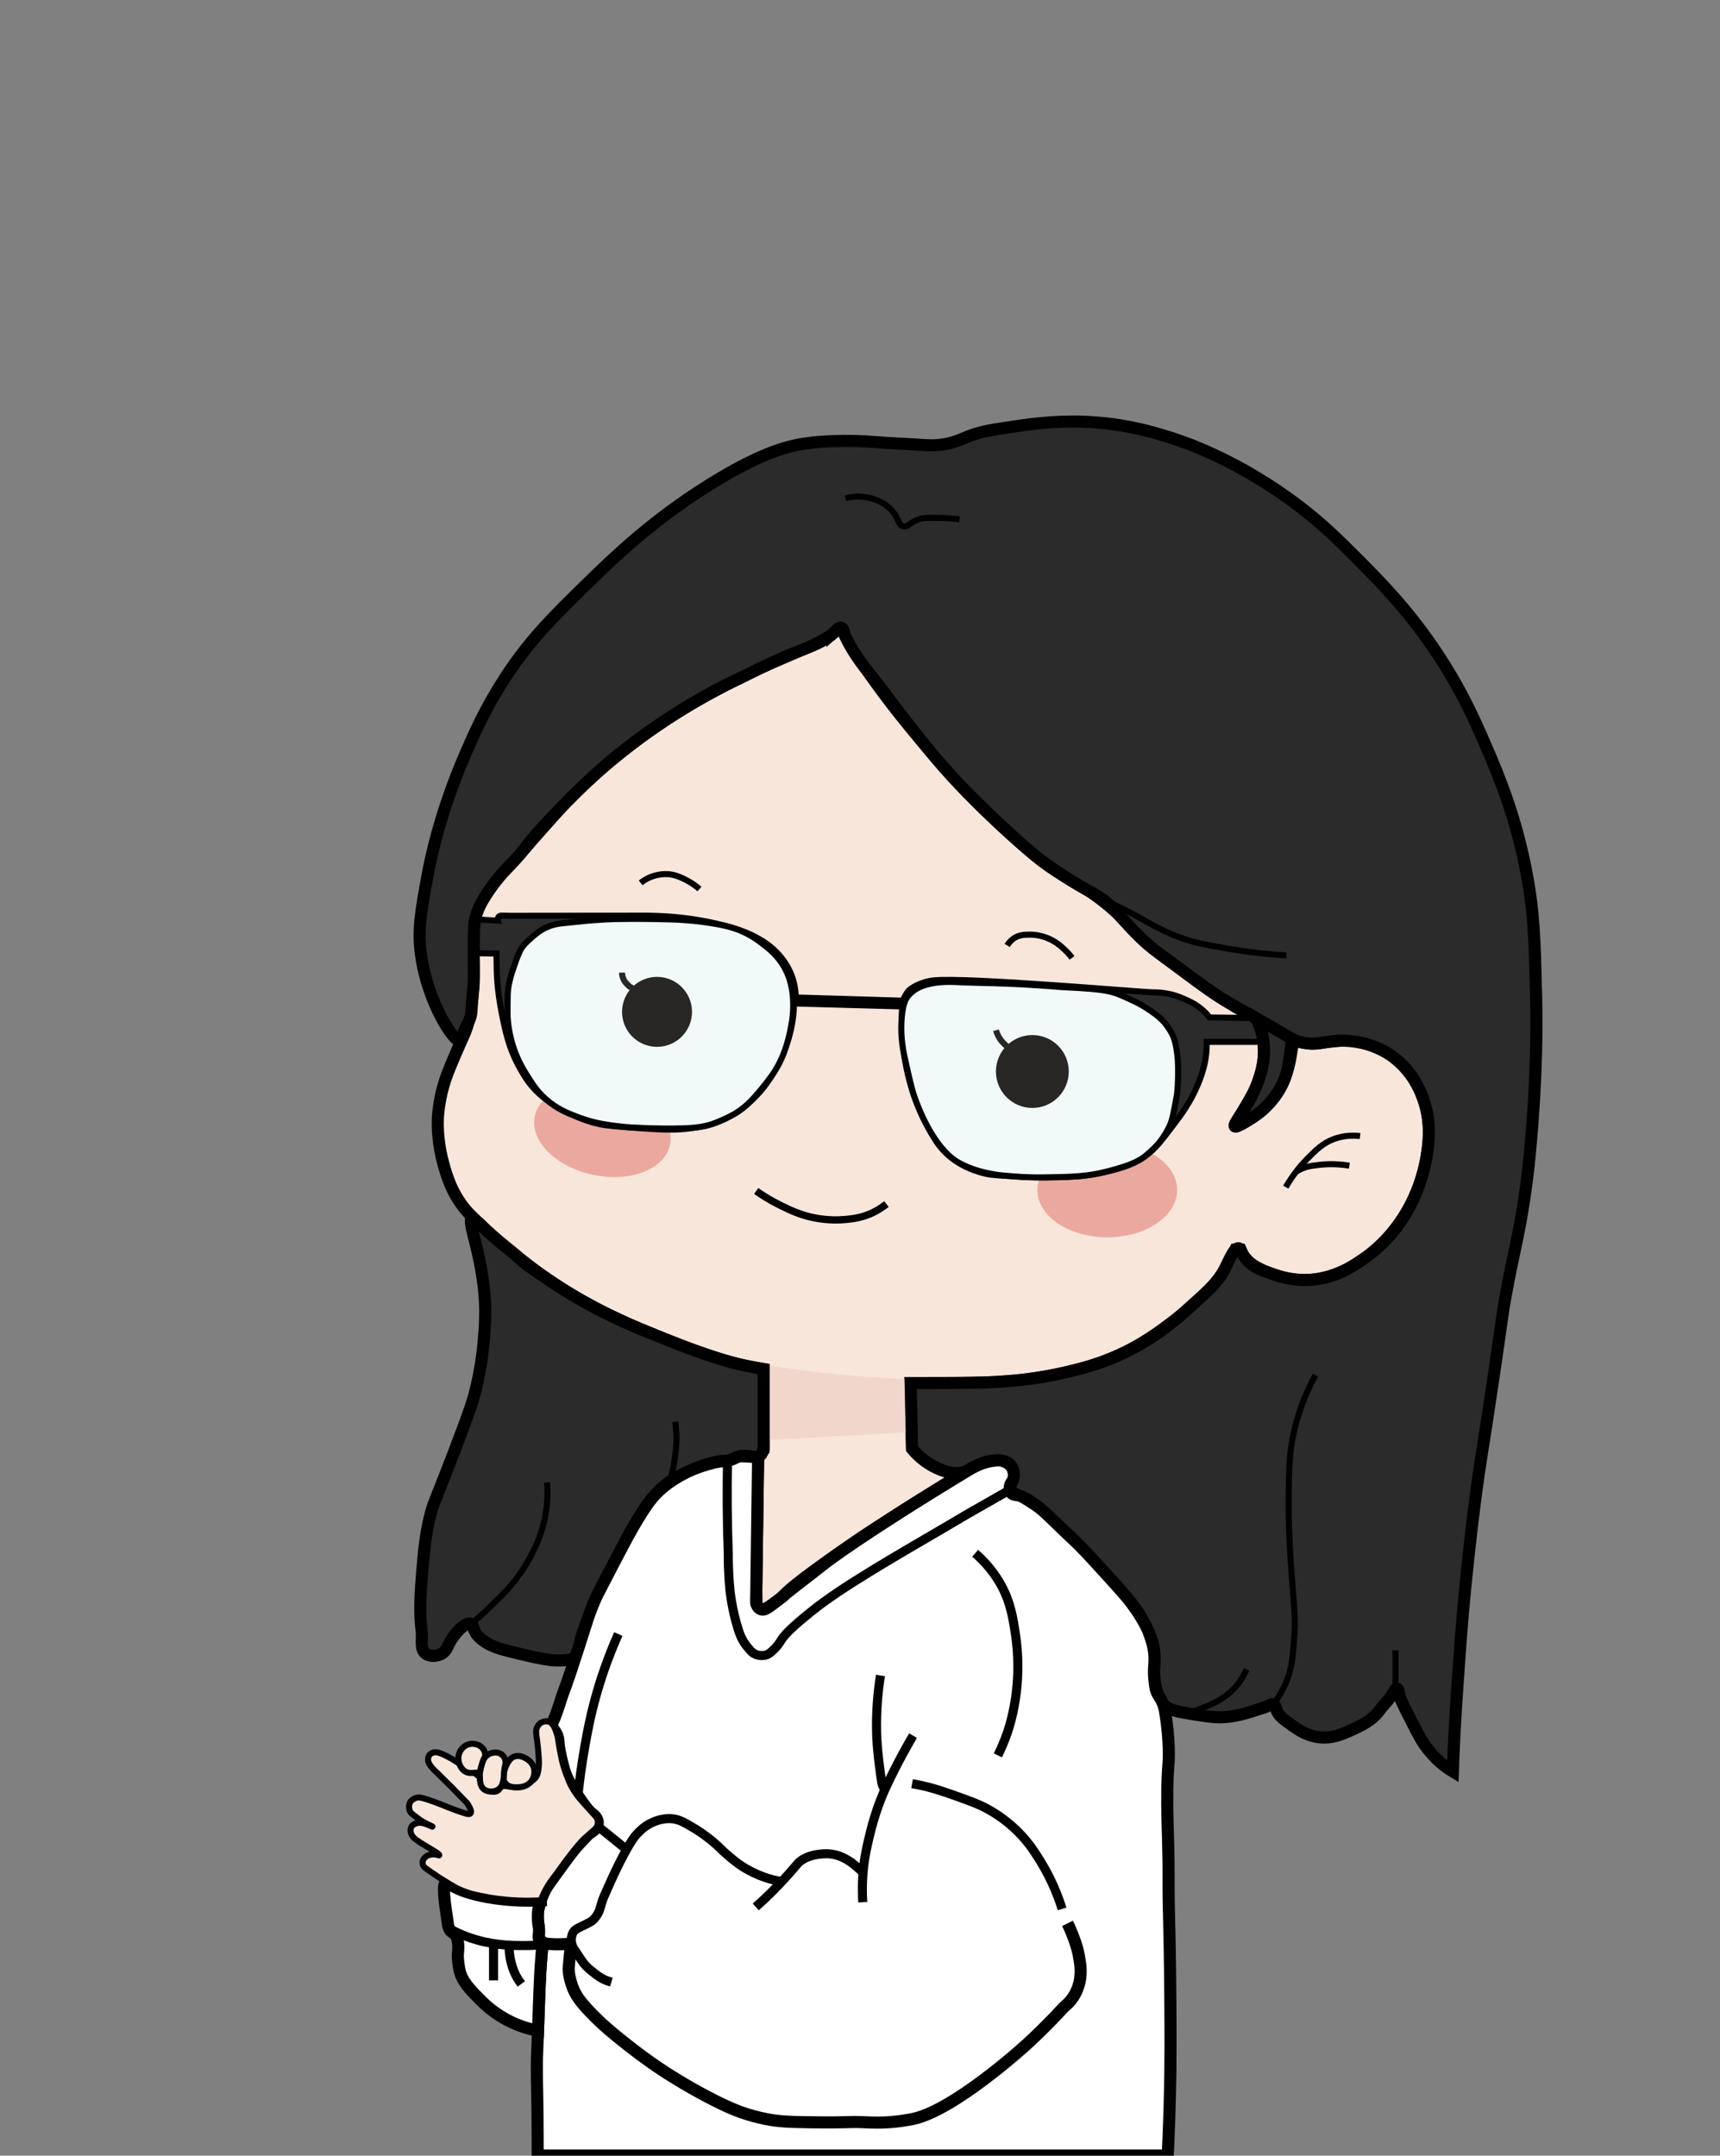 <?xml version="1.0" encoding="UTF-8"?><svg id="Me" xmlns="http://www.w3.org/2000/svg" viewBox="0 0 284.72 356.76"><rect x="0" y="0" width="284.72" height="356.76" fill="#808080" stroke="none"/><defs><style>.cls-1,.cls-2,.cls-3,.cls-4,.cls-5,.cls-6,.cls-7,.cls-8,.cls-9,.cls-10{stroke-miterlimit:10;}.cls-1,.cls-3,.cls-4,.cls-5,.cls-7,.cls-8,.cls-9,.cls-10{stroke:#000;}.cls-1,.cls-7{fill:#2b2b2b;}.cls-2{stroke:#282726;}.cls-2,.cls-5,.cls-8,.cls-10{fill:none;}.cls-3,.cls-4,.cls-7{stroke-width:2px;}.cls-3,.cls-6{fill:#f8e6da;}.cls-4{fill:#fff;}.cls-11{fill:#eba89f;}.cls-11,.cls-12,.cls-13{stroke-width:0px;}.cls-12{fill:#f1d6cc;}.cls-5{stroke-width:1.2px;}.cls-6{stroke:#020202;}.cls-13{fill:#282726;}.cls-9{fill:#f2f9f9;}.cls-10{stroke-width:1.5px;}</style></defs><path id="face_skin" class="cls-3" d="M137.7,104.99c-1.5,1.28-3.67,2.03-3.67,2.03-.47.16-2.71,1.14-7.19,3.08-2.12.92-3.55,1.66-5.89,2.86-1.92.99-4.67,2.41-7.93,4.4-4.35,2.66-7.69,5.17-9.73,6.78-2.32,1.83-6.1,4.85-9.99,9.07-1.35,1.46-5.13,5.71-6.87,7.74-.21.24-.62.73-1.22,1.39-1.37,1.53-1.67,1.73-2.48,2.67-.26.3-1.19,1.4-2.2,2.96-.7,1.09-1.16,1.82-1.53,2.91-.33.96-.44,1.76-.51,2.41-.27,2.45-.09,3.76-.08,6.6,0,1.68,0,3.51-.28,5.84-.15,1.18-.26,2.14-.58,3.4-.48,1.85-.89,2.35-2.24,5.54-1.02,2.42-1.53,3.62-1.98,5.28-.63,2.33-.78,4.17-.81,4.55-.06.8-.25,3.92.81,7.85.52,1.92,1.33,4.96,3.74,7.85.52.63,1.16,1.24,2.43,2.45,1.04,1,2.59,2.42,4.95,4.33,2.48,2.01,5.38,4.36,9.56,6.92.4.24,2.23,1.36,4.76,2.69,3.66,1.92,6.64,3.14,10.18,4.59,1.64.67,3.25,1.32,5.46,2.13,5.3,1.92,8.2,2.57,9.5,2.84,1.05.22,1.91.36,2.47.45v13.43l-.89,1.11-.3,22,.05,2.4c.09.22.32.65.75.78.45.14.88-.13,1.36-.45,1.19-.79,1.78-1.19,2.19-1.65,1.9-2.08,7.84-6.19,11.89-8.98,1.75-1.21,3.32-2.22,5.86-3.86,2.11-1.36,3.93-2.5,4.88-3.1,0,0,1.85-1.16,3.94-2.44,1.08-.66,2.18-1.34,2.27-1.39.32-.19.59-.36.78-.48l-1.43-.19c-.59-.1-1.25-.26-1.96-.52-.44-.16-2.23-.86-3.96-2.58-.37-.37-.65-.7-.84-.92l-.24-10.86c.29,0,.7,0,1.21,0,6.41,0,9.61,0,12.48-.15,1.83-.1,4.7-.26,8.35-.89,2.98-.51,6.85-1.21,11.37-3.12,4.81-2.03,7.93-4.44,10.91-6.72,4.42-3.38,6.12-5.62,6.85-6.64,1.25-1.76,2.07-3.37,2.59-4.55h.86c.1.26.27.63.53,1.03.35.54,1.23,1.67,4.1,2.76,1.32.5,3.21,1.22,5.86,1.22,3.25,0,5.62-1.07,6.98-1.71,2.57-1.2,4.2-2.68,5.34-3.72,1-.92,3.47-3.35,5.47-7.26.65-1.27,1.94-4.06,2.55-7.85.26-1.65.56-3.5.24-5.95-.15-1.19-.56-4.04-2.53-6.97-1.42-2.1-2.99-3.27-3.37-3.55-.37-.27-1.43-1.01-2.98-1.62-.97-.38-3.08-1.22-5.61-.99-2.02.18-3.2.37-3.2.37-.33.05-.9.15-1.66.12-.45-.02-.8-.07-1.38-.17-.44-.07-1.01-.17-1.68-.33-.03.33-.08.79-.16,1.33-.16,1.11-.38,2.67-.97,4.33-.24.66-.7,1.93-1.69,3.37-.54.78-1.78,2.39-3.91,3.73-.48.3-2.37,1.64-2.69,1.3-.16-.17.16-.69,1.03-2.18.39-.66,1.36-2.32,1.69-2.93.68-1.23,1.69-3.47,1.88-6.24.09-1.27-.02-2.18-.12-2.98-.32-2.57-.98-3.27-1.18-3.46-.5-.49-1.02-.66-1.39-.79-.85-.31-2.4-1.3-5.49-3.27-1.21-.77-2.46-1.7-4.96-3.57-5.89-4.39-7.53-5.96-8.49-6.93-.94-.95-1.1-1.29-2.12-2.29-1.47-1.45-2.99-2.68-5.05-4.11-3.27-2.27-3.64-2.08-6.33-3.9-2.17-1.47-3.66-2.8-6.64-5.45-1.64-1.46-3.8-3.46-6.31-6.01-.74-.76-3.72-3.8-7.84-8.69-2.43-2.88-5.91-6.99-9.92-12.77,0,0-1.42-1.79-2.74-4.09-.06-.11-.22-.39-.39-.74-.29-.58-.39-.87-.42-.96-.08-.25-.05-.4-.17-.64-.03-.07-.13-.32-.34-.39-.24-.08-.51.14-.72.31-.14.11-.15.15-.38.37,0,0-.17.17-.49.44Z"/><path id="neck_shadow" class="cls-12" d="M149.98,228.15c.04,2.1.07,6.98.12,8.9l-22.95,1.26v-12.37c2.37.41,4.42.66,5.88.86,4.79.64,8.6.93,11.41,1.13,1.77.13,3.25.21,4.26.27l1.29-.04Z"/><g id="cheek_blush"><ellipse id="cheeks" class="cls-11" cx="99.71" cy="187.1" rx="7.48" ry="11.44" transform="translate(-103.99 245.88) rotate(-78.04)"/><ellipse id="cheeks-2" class="cls-11" cx="183.29" cy="196.94" rx="11.57" ry="7.83"/></g><path id="glasses" class="cls-1" d="M78.64,152.15c1.26.07,2.52.15,3.78.22-.02-.07-.03-.2,0-.35.02-.08.06-.27.2-.38.13-.1.29-.1.38-.1.35,0,.79,0,1.33.02l21.72-.02c.24,0,.63,0,1.12,0,3.13.03,8.64.33,14.49,2.15,1.21.37,2.33.78,3.6,1.49.89.49,2.04,1.15,3.23,2.36.59.6,2.14,2.22,2.86,4.84.3,1.09.37,2.03.37,2.7l17.67.53c.27-.4.66-1.37,1.16-1.8,0,0,1.48-1.25,3.87-1.54,5.29-.63,34.84,1.97,36.45,1.96.09,0,.65-.01,1.41.07.75.08,1.33.21,1.62.28.18.04.98.24,2.04.71.82.35,1.74.75,2.75,1.55.44.35,1,.85,1.55,1.55l7.33.1.72.87c.21.5.43,1.09.6,1.77.12.46.19.9.25,1.3h-9.39c.01.61,0,1.45-.14,2.45-.08.57-.33,2.26-1.34,4.65-1.24,2.95-2.77,4.98-4.02,6.63-2.02,2.67-3.03,4-4.65,5.15-2.37,1.67-4.63,2.18-7.12,2.75-2.75.63-4.9.69-7.55.78-2.63.08-4.76-.04-6.56-.14-2.79-.16-4.18-.21-5.08-.42-1.19-.28-4.57-1.11-7.19-3.95-.99-1.07-1.54-2.08-2.54-3.88-.33-.59-1.16-2.14-1.97-4.3-.28-.74-1.18-3.2-1.76-6.56-.18-1.05-.56-3.48-.56-6.63,0-.97.03-1.79.07-2.4l-17.91-.49c0,.69-.05,1.42-.14,2.19-.34,2.86-1.23,5.22-2.12,6.98-.76,1.84-2.2,4.55-4.87,6.98-2.29,2.09-4.46,3.04-4.94,3.24-1.9.81-3.44,1.04-5.08,1.27-2.82.4-5.56.2-10.93-.21-2.8-.21-3.84-.37-5.08-.71-2.17-.59-3.74-1.44-4.87-2.04-1.66-.9-3.17-1.72-4.72-3.31-1.25-1.29-1.94-2.47-2.54-3.53-1.91-3.35-2.51-6.36-3.1-9.31,0,0-.64-3.16-.78-6.06-.01-.26-.06-1.41-.07-2.89,0-.35,0-.65,0-.85l-3.57-.07v-5.59Z"/><g id="glasses_lens"><path id="lense" class="cls-9" d="M84.91,160.46c.64-1.83.59-1.77,1.11-2.94.48-1.08,1.23-1.67,2.04-2.4.61-.54,1.42-1.25,2.68-1.76.97-.39,1.79-.5,2.4-.56,3.11-.32,3.98-.46,7.21-.64,2.04-.11,5.96-.1,8.01-.06,2.33.05,1.95.05,2.56.06,5.5.14,9.38,1.12,9.38,1.12,2.81.7,4.61,1.83,6.62,3.46.75.61,2.5,2.06,3.53,4.65,1.02,2.58.95,5.52.69,7.33-.68,4.7-2.09,7.52-3.47,9.42-1.24,1.71-2.61,3.3-3.36,4.06-1.7,1.71-2.97,2.37-4.94,3.24-1.7.76-3.14,1.21-6.35,1.3-4.55.12-8.84-.15-9.66-.24-2.48-.27-4.77-.52-7.66-1.61-1.69-.64-3.54-1.36-5.42-3.05-1.41-1.27-2.2-2.52-3-3.8-.62-.99-1.71-2.74-2.47-5.29-.18-.6-.63-2.23-.78-4.37-.03-.4-.02-1.27,0-3.03.01-1.21.07-1.88.28-2.75.13-.52.22-1.09.59-2.14Z"/><path id="lense-2" class="cls-9" d="M194.6,172.82c-.23-1.11-.61-1.93-1.47-3.11-.03-.04-.06-.08-.07-.1-.23-.29-.82-1.11-2.46-2.23-1.05-.72-1.82-1.21-3.29-1.88-3.1-1.41-3.43-1.77-11.46-2.13-.57-.03-4.35-.39-9.11-.57-3.42-.13-4.41-.11-7.48-.23-1.6-.07-3.7-.21-5.81.37-1.85.51-2.62,1.34-2.94,1.67-.6.62-1.02,1.49-1.22,3.57-.15,1.58-.2,3.79.45,6.77.49,2.22,1.06,4.8,1.5,6.17.65,2.02,3.2,8.67,7.15,11.11,2.47,1.52,5.79,2.17,7.83,2.33,1.93.15,3.5.34,6.63.29,4.45-.07,7.09-.1,10.46-.99,2.72-.71,4.83-1.36,6.3-2.56,2.26-1.84,3.1-3.17,3.94-4.84.55-1.1.8-2.76,1.21-4.92.13-.66.3-2.44.25-5.11-.03-1.47-.2-2.58-.41-3.61Z"/></g><g id="hair"><path class="cls-7" d="M76.17,172.25c-.97.31-5.35-6.2-6.47-14.17-.58-4.12-.04-7.07,1.03-12.97.52-2.83,2.04-10.4,6.14-19.95,1.48-3.44,3.31-7.66,6.52-12.66,4.12-6.41,8.09-10.34,13.81-15.92,4.58-4.47,10.76-10.44,20.14-16.3,7.88-4.93,12.09-6.07,14-6.52,3.78-.88,9.51-.96,13.81-.58,2.11.19,4.22.24,6.33.38,1.99.14,3.08.23,4.6,0,1.9-.29,3.08-.88,4.22-1.34,2.1-.85,4.15-1.14,8.25-1.73,2.82-.4,7.24-1.01,12.85-.58,5.6.43,9.72,1.69,12.27,2.49,2.04.64,11.17,3.61,21.29,11.32,4.05,3.08,6.71,5.75,9.78,8.82,3.6,3.61,7.99,8.04,12.47,14.58,4.53,6.61,6.97,12.2,8.82,16.49,1.98,4.58,4.93,11.55,6.71,21.1,1.2,6.4,1.31,11.01,1.53,19.75.08,3,.21,10.87-.58,21.1-.28,3.66-.57,7.49-1.34,12.66-1.02,6.83-1.88,9.3-3.26,17.07-.47,2.64-.2,1.43-1.92,13.04-1.81,12.26-2.03,12.73-2.88,19.18-.23,1.78-.98,7.55-1.73,15.15-.59,6-.89,10.45-1.34,16.88-.16,2.24-.31,4.6-.46,7.49-.13,2.5-.21,4.61-.26,6.16-.3-.18-.71-.44-1.18-.79-.56-.42-1.81-1.4-3.14-3.14-.85-1.11-1.4-2.18-2.49-4.32-1.34-2.62-2.01-3.93-2.1-4.65-.02-.18-.09-.81-.33-.85-.23-.04-.49.47-.59.65-.59,1.1-1.56,1.94-2.29,2.95-1.25,1.72-3.17,2.59-4.52,3.21-1.65.75-3.39,1.55-5.63,1.24-1.96-.26-3.34-1.24-4.19-1.83-1.54-1.08-2.49-1.75-2.75-2.75-.05-.19-.16-.73-.52-.85-.31-.1-.65.16-.79.26-.09.06-1.03.37-2.93.98-.38.12-2.01.63-3.78.83-1.78.2-3.04,0-5.31-.35-2.98-.47-4.49-.72-5.43-1.77-.68-.77-.9-1.6-1.18-2.72-.56-2.21-.24-3.66-.24-5.08,0-2.37-.9-4.06-2.24-6.61-.46-.87-1.24-2.21-6.85-8.26-2.4-2.59-3.6-3.89-4.49-4.72-4.4-4.14-6.6-6.22-8.26-6.85-.45-.17-2.07-.75-2.12-1.65-.03-.48.41-.65.59-1.42.16-.68.06-1.62-.47-2.24-.76-.88-2.08-.78-2.95-.71-1.03.08-1.8.42-2.72.83-1.12.49-1.19.71-1.77.94-2.95,1.21-6.84-1.83-7.2-2.12-.8-.64-1.35-1.27-1.65-1.65l-.24-10.86c.47,0,1.17,0,2.01,0,6.71-.01,10.06-.02,13.1-.24,2.15-.15,5.83-.43,10.51-1.53,2.48-.59,5.45-1.29,9.09-2.95,5.52-2.52,9.09-5.66,11.21-7.56,3.29-2.94,4.94-4.41,6.02-6.49.78-1.5,1.57-3.65,2.36-3.54.42.06.44.76.94,1.42,1.36,1.76,2.48,2.09,4.6,2.83,1.23.43,3.66,1.25,6.85.94,3.79-.37,6.34-2.11,8.26-3.42,3.31-2.26,5.26-4.85,6.14-6.14,3.48-5.11,4.4-10.35,4.62-13.16.23-3.07-.07-5.37-1.31-8.32-.47-1.12-2.01-4.36-5.55-6.49-2.97-1.79-6.02-2-7.32-2.01-3-.02-4.22.93-6.96.24-1.17-.3-1.95-.73-3.66-1.76-4-2.42-8.88-5.06-9.91-5.77-4.28-2.95-4.28-3.06-8.82-6.38-1.43-1.04-2.68-1.96-4.05-3.29-1.14-1.11-2.54-2.63-2.91-3.04-1.33-1.46-1.66-1.91-2.53-2.66-1.14-.98-2.14-1.54-2.78-1.9,0,0-3.35-1.77-7.09-4.39-.79-.55-3.19-2.35-6.83-5.73-5.3-4.94-8.13-7.76-11.77-12.02-1.67-1.96-3.06-3.72-4.81-5.95-3.37-4.28-2.35-3.2-5.31-6.96-1.92-2.44-3.45-4.28-4.94-7.34-.22-.45-.19-1.25-.63-1.39-.55-.18-.93.73-1.96,1.39-.92.59-2.03,1.22-3.67,1.92-1.49.63-2.59.96-5.54,2.32-3.11,1.43-5.05,2.47-6.48,3.13-3.62,1.67-10.09,5.28-16.48,10.07-6.3,4.73-10.54,9.12-13.74,12.47-4.98,5.2-3.73,4.73-7.38,8.4,0,0-2.68,2.69-4.4,5.95-.38.71-.68,1.41-.9,2.26-.15.56-.26,1.23-.3,3.76-.01.73-.01,1.22,0,3.31.02,3.01.02,3.13,0,3.61-.07,1.6-.16,1.27-.3,3.61-.08,1.32-.07,1.72-.3,2.41-.23.68-.42.83-.9,1.96-.63,1.45-.55,1.74-.74,1.8Z"/><path class="cls-7" d="M77.95,201.94c-.02,1.79,1.35,4.72,2.12,11.01.45,3.69.2,6.69,0,8.97-.14,1.69-.47,4.54-1.31,8-.4,1.66-.89,3.32-3.75,10.77-3.14,8.17-3.24,7.96-3.75,9.95-.88,3.43-1.09,6.04-1.47,10.77-.32,3.99-.26,6.28,0,8.49.17,1.43-.3,3.03.65,3.75.71.55,1.94.51,2.74,0,.65-.41.88-1.04,1.09-1.48.88-1.86,2.8-3.76,3.66-3.46.45.15.28.79.99,1.78.2.27.64.82,1.78,1.48,1.3.76,2.41,1.02,5.54,1.78,1.25.3,3.08.75,4.95.99,0,0,1.02.13,2.47,0,.87-.08,1.12-.19,1.29-.3.86-.55.95-1.82.99-2.27.09-.94.92-3.1,2.57-7.42.22-.57,1.07-2.2,2.77-5.44,3.21-6.12,3.81-7.17,4.75-8.61,2.12-3.22,3.4-4.45,4.65-5.34,1.27-.91,2.47-1.46,3.17-1.78.78-.36,3.59-1.65,5.64-1.78.34-.02.94-.03,1.68-.3.6-.22.67-.37,1.19-.49.49-.12.89-.08,1.68,0,1,.1,1.17.23,1.48.1.29-.12.66-.44.89-1.38v-13.16c-.73-.12-1.84-.31-3.17-.59-2.31-.5-5.7-1.38-13.35-4.45-3.19-1.28-4.79-1.92-6.83-2.87-2.59-1.2-6.81-3.19-11.77-6.53-3.08-2.07-4.62-3.11-5.74-4.25-.61-.62-3.16-2.36-6.03-5.24-.73-.74-1.56-1.03-1.56-.7Z"/><path class="cls-7" d="M207.9,168.48c.48.92,1.12,2.42,1.31,4.36.09.98.1,2.38-.41,4.39-1.39,5.44-4.9,8.71-4.39,9.19.16.15.64-.12,1.6-.68,1.23-.71,2.68-1.54,4.16-3.22.64-.73,2-2.3,2.72-4.65.35-1.15.53-2.39.74-3.96.11-.83.19-1.52.23-1.99l-5.96-3.45Z"/></g><g id="hair_outline"><path class="cls-8" d="M217.75,227.59c-1.12,2.03-2.61,5.2-3.54,9.29-.8,3.52-.84,6.24-.89,11.06-.04,4.64.21,8.5.44,11.95.41,5.99.78,7.84.44,11.51-.17,1.88-.15,4.31-1.33,7.08-.68,1.59-1.49,2.78-2.1,3.58"/><path class="cls-8" d="M206.35,276.28c-.3.71-.83,1.74-1.74,2.8-.37.43-1.62,1.81-3.76,2.8-1.27.58-3.43,1.54-4.44,1.65"/><line class="cls-8" x1="231" y1="273.13" x2="231" y2="279.61"/><path class="cls-8" d="M212.93,158.11c-2.71-.14-5.73-.45-8.99-1-3.93-.67-5.97-.98-8.74-2-3.36-1.24-5.95-2.94-7.89-3.95s-3.35-1.64-5.29-2.68"/><path class="cls-8" d="M139.97,82.46c1.31-.36,2.39-.31,3.03-.23.7.09,3.32.51,4.89,2.56.93,1.21.85,2.15,1.63,2.33.76.18,1.08-.65,2.56-1.17.82-.29,1.71-.27,3.5-.23.82.02,1.94.07,3.26.23"/><path class="cls-8" d="M90.57,245.33c.09,1.27.11,3.05-.23,5.13-.57,3.43-1.83,5.84-2.56,7.22-.76,1.42-2.27,3.96-4.89,6.52-1.64,1.6-3.74,3.75-4.95,4.51"/><path class="cls-8" d="M111.76,235.31c.18,1.11.3,2.58.15,4.3-.15,1.76-.55,4.01-.92,5.09"/></g><path id="smile_mouth" class="cls-5" d="M125.18,197.1c.94.67,2.32,1.56,4.08,2.42,1.6.78,3.26,1.59,5.61,2.04,2.32.45,4.19.34,5.1.26,1.06-.1,2.38-.24,3.96-.89,1.25-.52,2.18-1.16,2.81-1.66"/><g id="opened_eyes"><path id="eyelash" class="cls-2" d="M102.97,160.97c0,.34.08.77.31,1.23.21.42.77.91.83.98.3.31,1.7.86,1.94.99"/><path id="eyelash-2" class="cls-2" d="M164.87,170.5c.07.24.16.52.31.81.06.13.25.51.61.97.15.2.82.85.94.97"/><circle id="eye" class="cls-13" cx="108.76" cy="167.46" r="5.79"/><circle id="eye-2" class="cls-13" cx="170.89" cy="177.33" r="6.03"/></g><g id="eyebrows"><path id="eyebrow" class="cls-8" d="M106.05,146.11c.45-.36,1.18-.84,2.18-1.15,1.32-.41,2.41-.29,2.69-.26.83.11,1.42.36,2.05.64.71.32,1.73.86,2.82,1.79"/><path id="eyebrow-2" class="cls-8" d="M166.72,156.47c.21-.34.6-.88,1.28-1.28.79-.47,1.54-.49,2.3-.51,1.27-.03,2.31.27,2.94.51,1.5.57,2.45,1.45,3.07,2.05.52.49.9.95,1.15,1.28"/></g><g id="ear_outline"><path id="ear_outline-2" class="cls-8" d="M225.14,188.02c-.98-.12-2.58-.16-4.33.48-1.78.66-2.86,1.72-4.27,3.13-1.04,1.04-2.42,2.63-3.7,4.84"/><path id="ear_outline-3" class="cls-8" d="M223.37,192.92c-1.43-.24-3.24-.37-5.31-.1-.62.08-1.24.13-1.96.37-.67.22-1.19.5-1.54.71"/></g><g id="sweater"><path id="sweater-2" class="cls-4" d="M176.71,318.31c.23.46.52,1.1.82,1.87.34.88.78,2,1.05,3.44.24,1.29.58,3.09-.07,5.09-.26.81-.6,1.39-.72,1.58-.69,1.14-1.57,1.76-1.82,2.03-2.6,2.83-4.82,4.92-5.98,5.98-.48.44-12.13,11.01-18.91,12.39-1.36.28-2.78.43-2.78.43-2.33.25-4.06.15-5.13.11-3.2-.14-1.97.09-8.97,0-3.77-.05-5.33-.13-7.37-.53-.54-.11-1.63-.34-2.99-.75-1.36-.41-3.21-1.08-6.84-2.99-3.8-2.01-6.55-3.8-7.26-4.27-2.96-1.95-5.01-3.57-6.84-5.02-1.72-1.37-3.4-2.78-5.23-4.7-1.6-1.67-2.47-2.84-2.99-4.38-.36-1.06-.61-2.24-.53-3.1.15-1.75.21-2.24.21-2.24.1-.88.15-1.08,0-1.28-.33-.44-1.07-.12-2.78-.21-1.09-.06-1.9-.11-2.24-.64-.19-.29-.11-.54-.11-1.28,0-1.11-.16-1.66-.21-2.24-.18-1.94.91-4.16,1.28-4.91.24-.48,1.14-1.7,2.92-4.15,1.57-2.16,2.12-2.79,2.57-3.27,1.09-1.17,1.64-1.76,1.81-1.87.36-.23.97-.55,1.23-1.23.04-.11.14-.35.12-.64-.05-.76-.78-1.27-1.11-1.52-.31-.24-1.01-1.05-2.18-2.82-.92-1.39-1.81-2.64-2.33-4.5-.73-2.65-.84-3.89-.84-3.89-.05-.66-.04-1.19-.37-1.87-.33-.66-.72-.91-.75-1.49-.02-.37.19-.46.47-1.21.63-1.68,1.02-2.95,1.14-3.34.4-1.29.33-.55,2.94-8.68,1.15-3.59,1.52-4.99,2.57-7.42.25-.58.42-.93,3.01-5.9,2.15-4.12,2.95-5.63,4.23-7.71,1.4-2.28,2.28-3.48,3.59-4.65,1.25-1.13,2.45-1.84,2.99-2.15,1.92-1.13,3.58-1.66,4.18-1.84,1.37-.41,2.06-.62,2.97-.69.47-.04.99-.05,1.68-.3.61-.22.67-.37,1.19-.49.33-.08.55-.07,1.68,0,.59.04,1.1.07,1.48.1-.1,7.11-.21,15.24-.3,22.35,0,.44-.01.89-.02,1.33,0,.35,0,.51.07.72.12.34.41.67.75.78.5.17,1.02-.19,1.67-.67,1.37-1.02,2.06-1.52,2.37-1.86.11-.12,2.32-1.83,6.73-5.26,0,0,5.86-4.55,23.67-15.32.15-.09.58-.35,1.17-.62.56-.26,1.34-.61,2.37-.78.9-.15,1.49-.25,2.2.02.22.08,1.1.42,1.48,1.32.04.09.32.79.09,1.56-.18.59-.51.69-.58,1.31-.02.17-.08.63.17.97.29.39.84.41,1.15.45.58.07,1.27.53,2.67,1.44,1.23.8,2.02,1.58,3.73,3.24,3.53,3.41,2.94,2.77,3.93,3.77,1.19,1.21,2.26,2.38,4.35,4.68,2.22,2.44,3.34,3.68,4.09,4.69,2.24,2.99,2.89,4.78,3.04,5.23.36,1.04.76,2.17.82,3.72.05,1.36-.2,1.86-.03,3.62.12,1.21.18,1.82.57,2.53.26.49.58.85.88,1.64.04.1.22.59.33,1.25.85,5.16.58,8.39.58,8.39-.52,6.2.03,12.44,0,18.65-.03,7.21.17,5.97.29,20.82.05,6.64.03,9.48,0,11.86-.08,5.67-.27,10.39-.43,13.74h-104.3c0-.65,0-1.63,0-2.81-.02-7.09-.14-8.29-.13-12.12,0-2.18.05-1.09.36-10.7.04-1.38.13-3.98.4-7.44.04-.49.19-1.88.22-2.15"/><path id="sweater-3" class="cls-4" d="M89.52,314.5c-1.27.07-2.66.08-4.16,0-2.78-.15-4.8-.54-5.67-.73-2.66-.57-3.92-1.18-4.7-1.62-.64-.36-.8-.77-1.08-.68-.77.24-.35,3.01.24,6.99.04.3.11.65.36,1,.3.4.6.42.9.81.08.1.26.36.38,1.04.16.91.04,1.52,0,2.16,0,0-.05.81.24,2.4.36,1.96,1.76,3.37,3.36,4.98.78.79,2.2,2.19,4.5,3.42,2.02,1.08,3.88,1.57,5.17,1.8.16-4.87.31-8.53.39-9.9.05-.84.11-1.56.11-1.56.11-1.42.16-2.12.2-2.23.1-.29.25-.62.09-.9-.12-.22-.32-.2-.51-.4-.29-.31-.14-.75-.11-1.46.03-.77-.12-.73-.18-1.81-.02-.4-.03-1,.05-1.75l.42-1.58Z"/></g><g id="sweater_outline"><path class="cls-10" d="M175.82,315.92c-1.11-3.51-2.53-6.18-3.67-8.01-.88-1.41-1.86-2.98-3.59-4.71-.91-.92-2.62-2.47-5.09-3.82-1.4-.77-2.56-1.18-4.86-2.02-2.64-.96-4.19-1.4-4.86-1.57-1.13-.29-2.09-.48-2.77-.6"/><path class="cls-10" d="M120.43,241.71c-.1,5-.07,10.2.13,15.57,0,.09-.05,2.61.28,5.95,0,0,.3,3.07,1.35,6.39.27.85.68,2.01,1.68,3.13.27.3.53.69,1.02.95.11.06,1.04.52,2.04.15.16-.06.41-.18.87-.58.92-.81,1.41-1.67,1.46-1.75.78-1.35,3.27-3.38,5.03-4.81,5.02-4.08,14.41-9.42,22.59-14.21.89-.52,2.01-1.2,3.72-2.19,1.59-.91,2.58-1.45,4.74-2.7.83-.48,1.51-.88,1.95-1.13"/><path class="cls-10" d="M161.42,257.06c1.18,1.02,2.75,2.61,4.08,4.89,1.79,3.06,2.19,5.88,2.61,8.65.18,1.22.51,3.84.33,7.18-.26,4.62-1.35,7.96-1.63,8.81-.56,1.65-1.17,2.98-1.63,3.92"/><path class="cls-10" d="M145.75,277.29c-.41,2.56-.71,5.64-.65,9.14.05,3.2.63,6.97.82,8.32.06.46.19.9.56,1.41"/><path class="cls-10" d="M151.14,287.24c-1.25,2.13-2.22,3.97-2.94,5.38-1.1,2.18-1.83,3.62-2.61,5.71-.88,2.35-1.35,4.23-1.63,5.38-.35,1.44-.73,2.99-.98,5.06-.18,1.49-.32,3.56-.16,6.04"/><path class="cls-10" d="M102.35,270.43c-1.83,4.12-3,7.72-3.75,10.44-.93,3.36-1.42,6.08-1.79,8.16-.57,3.21-.92,5.97-1.14,8.12"/><path class="cls-10" d="M98.84,302.14c1.66,1.34,3.32,2.69,4.98,4.03"/><path class="cls-10" d="M101.21,328.03c-.7-.2-1.37-.37-2.61-1.31-2.06-1.56-1.92-1.73-3.51-4.06-.63-.93-.54-1.78-.48-2.09.11-.6.33-.96.66-1.21.49-.37,1.44-.7,2.43-1.27.55-.32.85-.75,1.08-1.08.53-.76.56-1.32.92-2.42.11-.35.38-.96.92-2.17.47-1.06,1.12-2.53,2.08-4.42,1.73-3.39,2.45-4.19,2.83-4.58.47-.48,1.05-1.07,2-1.58.49-.26,1.97-1.03,3.83-.83,1.12.12,1.94.61,3.58,1.58.35.21,1.76,1.06,3.42,2.5.94.82.95.95,2.08,1.92.85.72,1.51,1.29,2.5,1.92.41.26,1.39.86,2.75,1.42,1.16.48,2.06.7,2.25.75.72.18,1.34.28,1.83.33"/><path class="cls-10" d="M125.1,315.59c1.19-1.04,2.12-1.95,2.75-2.58,1.58-1.59,2.75-2.92,2.75-2.92,1.45-1.63,1.54-1.9,2.25-2.33,1.18-.72,2.38-.85,3-.92.51-.05,1.44-.14,2.58.17.98.26,1.66.68,2.17,1,.66.41,1.92,1.56,2.27,1.89"/><path class="cls-10" d="M74.32,319.14c.52.29,1.09.59,1.71.86.31.14,1.47.65,3,1.08,3.31.93,6.35.92,8.1.9,1.16-.01,2.12-.08,2.77-.13"/><line class="cls-10" x1="81.7" y1="321.99" x2="81.7" y2="327.74"/><path class="cls-10" d="M84.26,321.93c0,.95.11,1.75.23,2.33.12.57.35,1.65,1.02,2.88.28.52.57.92.78,1.2"/></g><g id="finger_outline"><path id="finger_outline-2" class="cls-8" d="M77.26,304.79c-.62.1-1.98-.64-3.45-1.43-.85-.46-1.61-.84-2.2-1.05"/><path id="finger_outline-3" class="cls-8" d="M76.72,309.07c-1.32-.55-1.58-.67-2.74-1.38-1.32-.81-1.1-.63-2.09-1.33"/></g><g id="hands"><path class="cls-6" d="M88.92,314.53c-.79.03-1.86.05-3.13,0-2.6-.11-4.51-.44-5.08-.55-1.72-.32-2.91-.54-4.41-1.19-.96-.41-1.32-.66-1.87-.99-1.3-.78-2.12-1.3-2.46-1.57,0,0-.7-.44-1.52-1.05-.5-.37-.55-.82-.46-1.23.06-.28.52-.73.74-.83.28-.12.69-.31,1.49-.18.33.05.47.17.49.1.05-.16-.42-.45-.82-.69-1.91-1.14-2.82-1.7-3.23-2.06-.65-.58-.7-1.09-.7-1.44,0-.08.08-.42.16-.55.19-.32.6-.52,1.01-.61.23-.05.52-.04.85.03.74.14,1.6.65,1.62.59.03-.09-1.3-.49-2.51-1.45-.73-.58-1.2-.79-1.31-1.34-.13-.63-.08-.84.11-1.25.15-.33.92-.89,1.58-.79.71.11,1.83.51,2.73.84,1.16.41,2.67,1.14,4.91,1.82,1.77.53.3-1.63.16-1.79-.93-.98-1.12-1.12-2.55-2.62-.42-.44-1.46-1.41-2.35-2.33,0,0-1.1-.92-1.42-1.71-.12-.29-.14-.76.05-1.11.19-.35.58-.5.69-.53.43-.13.84-.03,1.3.15,1.41.56,2.59,1.39,2.59,1.39,1.9,1.24,2.74,1.48,3.87,2.59.33.33.11,1.07.46,1.41.46.46.64.71.93.78.47.13,1.04.28,1.52,0,.38-.22.31-.48.69-.69.36-.2.66-.08,1.37,0,.95.11,1.47.17,2.06,0,.51-.15.87-.42,1.45-.84.38-.28.57-.42.76-.69.23-.32.37-.7.46-1.45.09-.73.07-1.34,0-2.21-.07-.91-.11-1.49-.23-2.36-.16-1.21-.29-1.69,0-2.29.07-.15.26-.52.69-.76.05-.03.62-.34,1.22-.15.75.24,1.05,1.13,1.33,1.97.19.57.21.86.37,1.87,0,0,.24,1.46.51,2.64.37,1.61,1.04,3.1,1.04,3.1.19.57.83,2,2.29,3.63,2.06,2.3,2.19,2.43,2.19,2.43.06.06.23.24.33.53.17.48.02.93-.02,1.05-.11.31-.29.48-.88,1-.71.63-.96.84-1.19,1.05-.42.38-.69.69-1.21,1.3-.21.25-.71.84-1.76,2.23-.93,1.23-.74,1.05-1.74,2.38-.6.81-.89,1.17-1.32,1.85-.36.57-.61,1.05-.84,1.54-.18.4-.31.75-.4,1.01l-.6.03Z"/><path class="cls-6" d="M83.75,295.23c.55.59,1.43.57,1.9.56.42-.01,1.53-.04,2.26-.94.74-.91.53-2.01.51-2.1-.23-1.11-1.15-1.62-1.39-1.75-.28-.16-1.07-.59-1.9-.29-.64.23-.94.77-1.17,1.17-.05.1-1.25,2.25-.22,3.36Z"/><path class="cls-6" d="M83.67,291.36c-.04-.16-.19-.68-.66-1.02-.68-.49-1.65-.33-2.26.07-.67.44-.88,1.15-1.1,1.9-.1.35-.23.91-.22,1.61.02.82.03,1.65.63,2.16.48.41,1.08.41,1.26.41.17,0,.87-.01,1.4-.53.42-.4.51-.89.63-1.51.11-.55.01-.56.1-1.32.12-1.08.33-1.24.21-1.76Z"/><path class="cls-6" d="M80.31,290.33c-.02-.54-.35-.92-.44-1.02-.53-.62-1.43-.84-2.19-.66-.93.22-1.57,1.01-1.75,1.83-.27,1.24.48,2.54,1.39,2.85.39.13.85.09,1.1.07.49-.04,1.03.03,1.07-.3.06-.44.12-.56.35-1.37.23-.79.5-.88.48-1.39Z"/></g></svg>